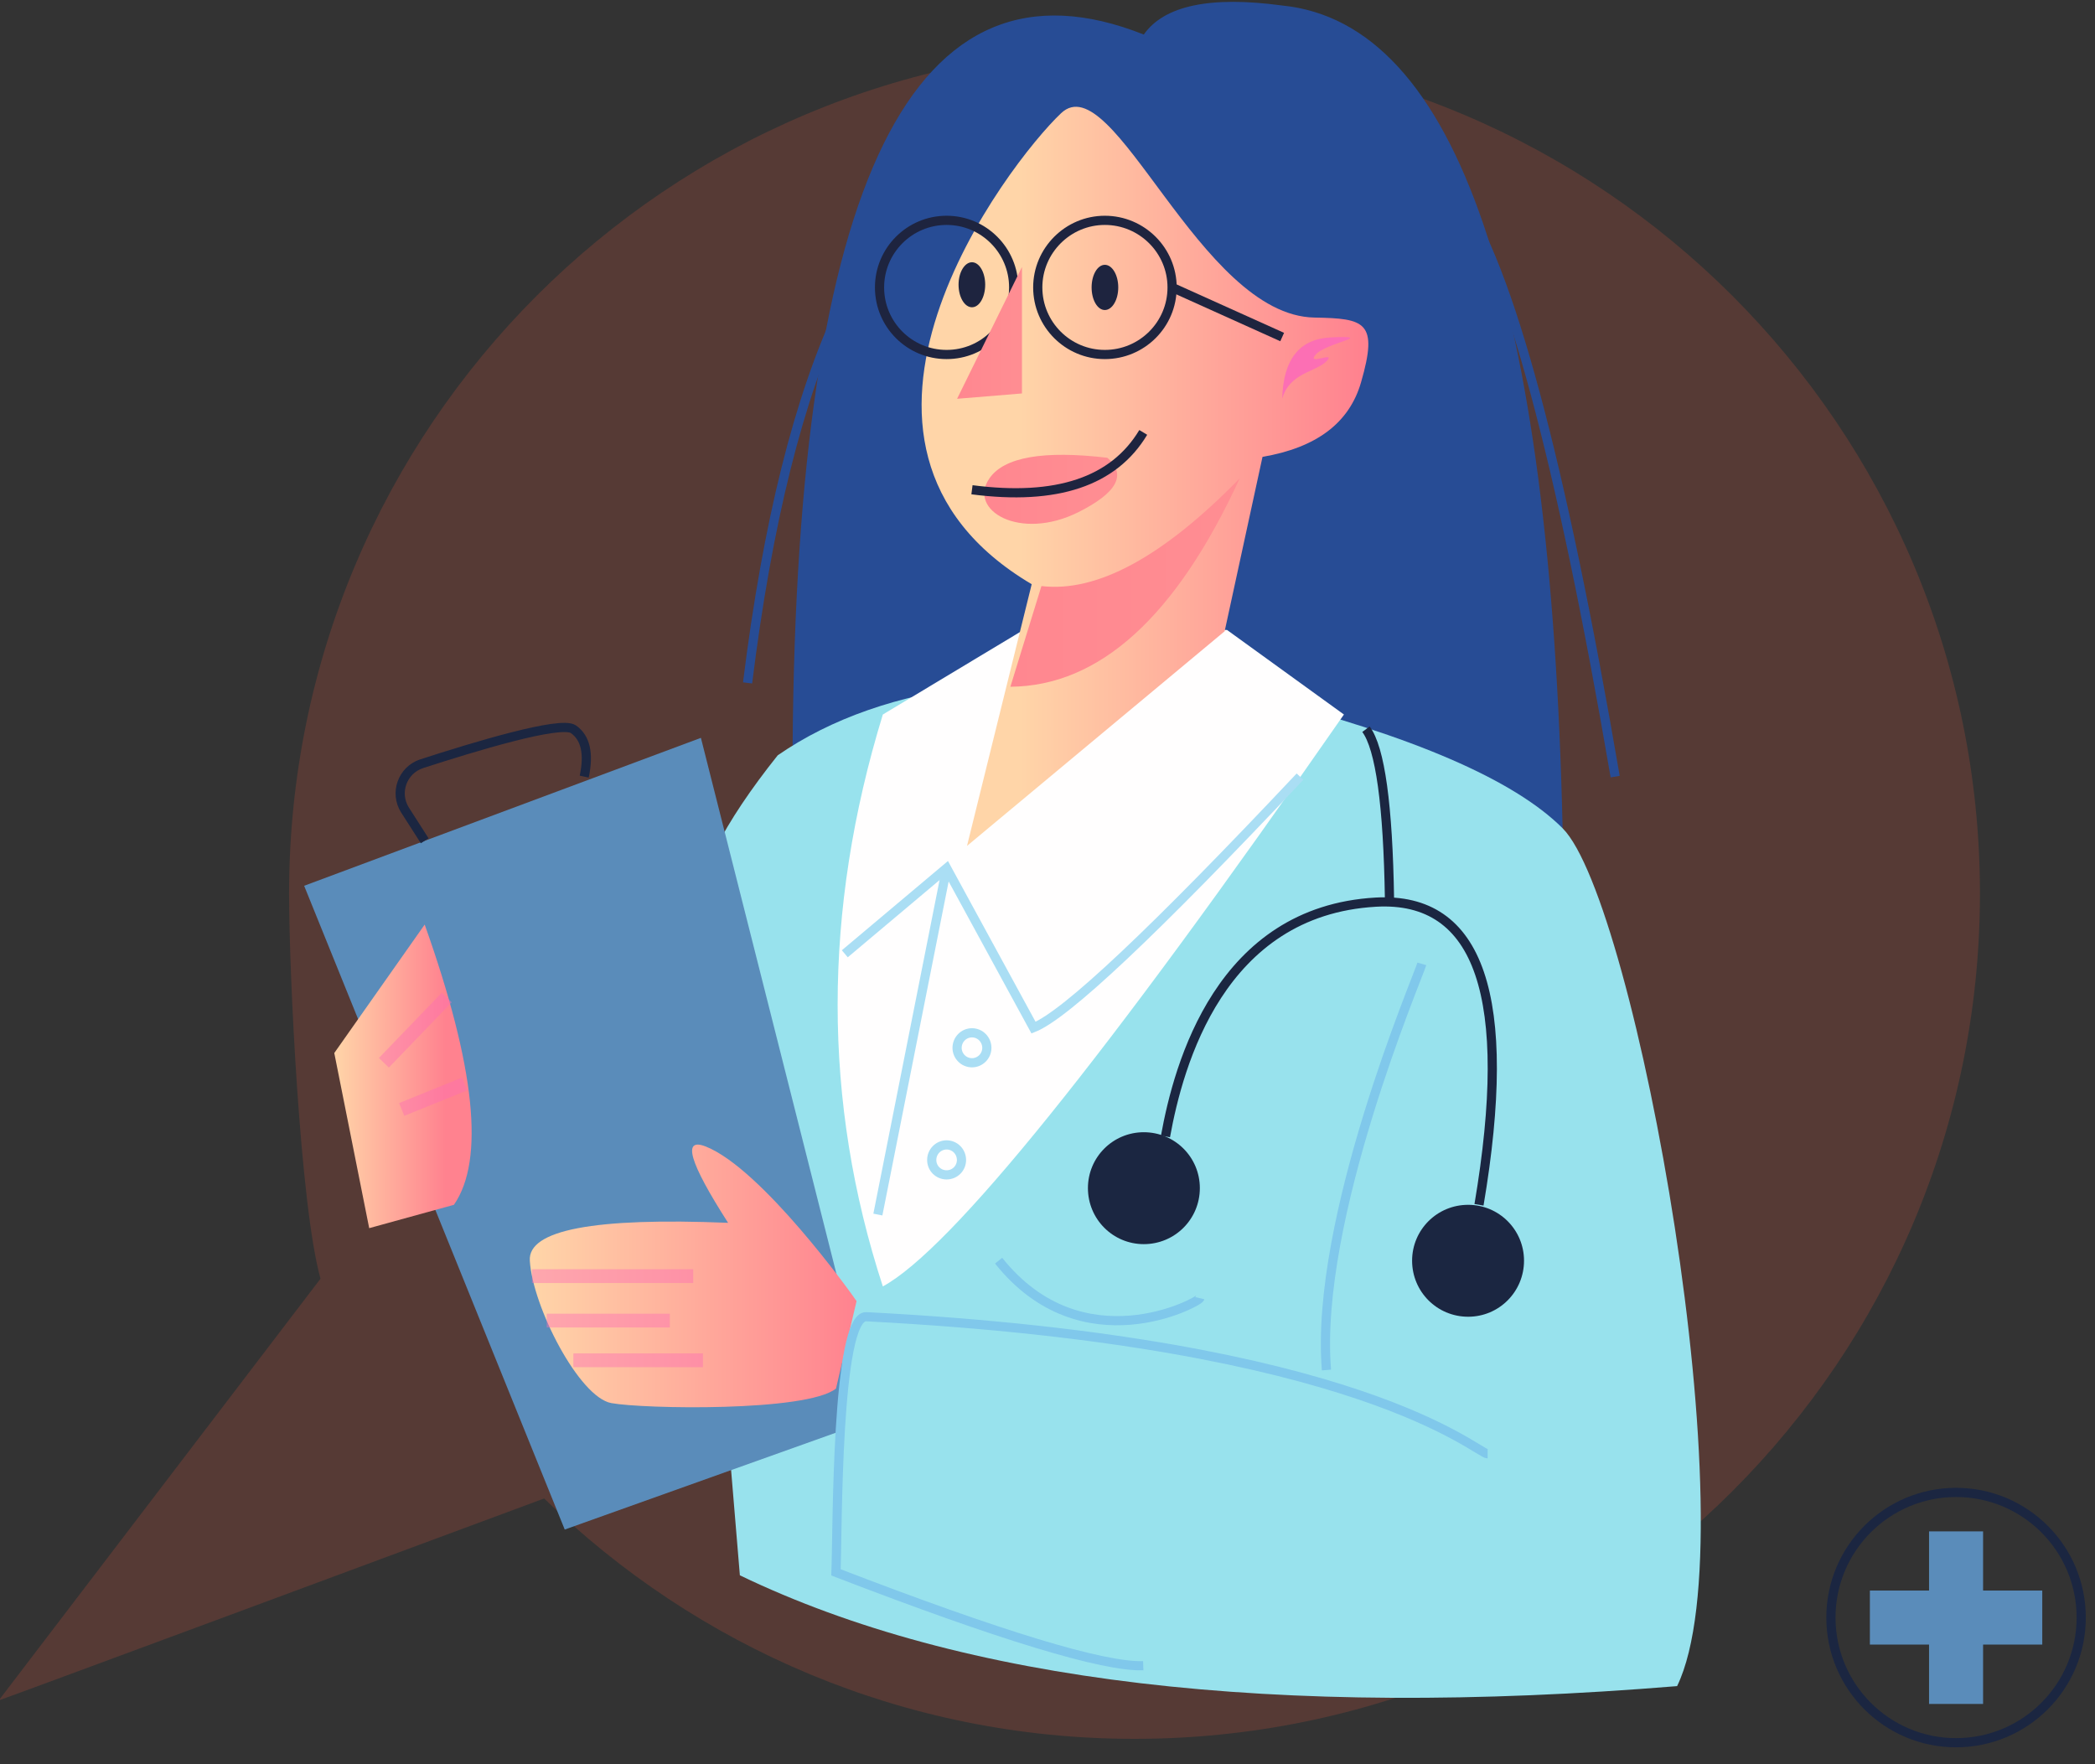 <svg xmlns="http://www.w3.org/2000/svg" viewBox="0 0 114 96" width="114" height="96">
	<rect x="0" y="0" width="114" height="96" fill="#333333" stroke="none"/>
	<defs>
		<linearGradient id="grd1" gradientUnits="userSpaceOnUse"  x1="74.028" y1="4.872" x2="55.485" y2="4.872">
			<stop offset="0" stop-color="#ff828f"  />
			<stop offset="1" stop-color="#ffd5a8"  />
		</linearGradient>
		<linearGradient id="grd2" gradientUnits="userSpaceOnUse"  x1="46.609" y1="61.342" x2="28.98" y2="61.342">
			<stop offset="0" stop-color="#ff828f"  />
			<stop offset="1" stop-color="#ffd5a8"  />
		</linearGradient>
		<linearGradient id="grd3" gradientUnits="userSpaceOnUse"  x1="24.249" y1="49.313" x2="18.187" y2="49.313">
			<stop offset="0" stop-color="#ff828f"  />
			<stop offset="1" stop-color="#ffd5a8"  />
		</linearGradient>
		<linearGradient id="grd4" gradientUnits="userSpaceOnUse"  x1="59.859" y1="24.02" x2="54.284" y2="24.02">
			<stop offset="0.095" stop-color="#ff8d92"  />
			<stop offset="1" stop-color="#ff8790"  />
		</linearGradient>
		<linearGradient id="grd5" gradientUnits="userSpaceOnUse"  x1="67.462" y1="25.03" x2="54.981" y2="25.03">
			<stop offset="0.095" stop-color="#ff8d92"  />
			<stop offset="1" stop-color="#ff8790"  />
		</linearGradient>
		<linearGradient id="grd6" gradientUnits="userSpaceOnUse"  x1="55.607" y1="13.534" x2="52.075" y2="13.534">
			<stop offset="0.095" stop-color="#ff8d92"  />
			<stop offset="1" stop-color="#ff8790"  />
		</linearGradient>
	</defs>
	<style>
		tspan { white-space:pre }
		.shp0 { fill: #f25b3e } 
		.shp1 { fill: #274c95 } 
		.shp2 { fill: #98e2ed } 
		.shp3 { fill: #fffefe } 
		.shp4 { fill: url(#grd1) } 
		.shp5 { fill: #1b2641 } 
		.shp6 { fill: #5a8cba } 
		.shp7 { fill: url(#grd2) } 
		.shp8 { fill: url(#grd3) } 
		.shp9 { fill: none;stroke: #aadef4;stroke-width: 0.5 } 
		.shp10 { fill: none;stroke: #1b2641;stroke-width: 0.5 } 
		.shp11 { fill: url(#grd4) } 
		.shp12 { fill: url(#grd5) } 
		.shp13 { fill: #fc6fb4 } 
		.shp14 { fill: none;stroke: #1e243f;stroke-width: 0.5 } 
		.shp15 { fill: #1e243f } 
		.shp16 { fill: url(#grd6) } 
		.shp17 { fill: none;stroke: #274c95;stroke-width: 0.5 } 
		.shp18 { fill: none;stroke: #80c8eb;stroke-width: 0.5 } 
		.shp19 { opacity: 0.439;fill: none;stroke: #fc6fb4;stroke-width: 0.75 } 
	</style>
	<g id="Folder 1">
		<g id="&lt;Group&gt;" style="opacity: 0.18">
			<path id="&lt;Path&gt;" class="shp0" d="M-0.07 92.53L17.44 69.58C16.33 65.62 15.73 52.94 15.73 48.62C15.73 23.21 36.33 2.62 61.73 2.62C87.14 2.62 107.74 23.21 107.74 48.62C107.74 74.03 87.14 94.62 61.73 94.62C49.23 94.62 37.9 89.63 29.61 81.54C23.15 83.94 0.37 92.39 -0.07 92.53Z" />
		</g>
		<path id="&lt;Path&gt;" class="shp1" d="M85.03 45.07C84.37 16.17 79.28 1.25 69.77 0.3C65.86 -0.23 63.35 0.3 62.24 1.88C49.73 -3.09 43.35 9.82 43.13 40.63L85.03 45.07Z" />
		<path id="&lt;Path&gt;" class="shp2" d="M68.52 37.93C76.88 40.05 82.39 42.43 85.03 45.07C89 49.04 95.27 83.5 91.26 91.75C69.33 93.55 52.33 91.54 40.26 85.72C38.46 64.34 37.61 52.48 37.72 50.15C37.82 47.83 39.36 44.81 42.32 41.1C48.14 37.08 56.88 36.02 68.52 37.93Z" />
		<g id="&lt;Group&gt;">
			<path id="&lt;Path&gt;" class="shp3" d="M66.77 34.28L73.13 38.88C60.11 57.62 51.74 67.99 48.04 70C44.76 59.95 44.76 49.57 48.04 38.88L55.69 34.28L66.77 34.28Z" />
		</g>
		<path id="&lt;Path&gt;" class="shp4" d="M66.64 34.35L68.7 24.86C71.63 24.36 73.42 23.02 74.06 20.81C75.02 17.5 74.27 17.33 71.53 17.28C65.28 17.18 60.58 3.47 57.74 6.16C54.89 8.85 43.16 24.11 56.14 31.79L52.62 46.03L66.64 34.35Z" />
		<g id="&lt;Group&gt;">
			<path id="&lt;Path&gt;" class="shp5" d="M76.84 68.6C76.84 70.29 78.2 71.65 79.89 71.65C81.57 71.65 82.93 70.29 82.93 68.6C82.93 66.92 81.57 65.56 79.89 65.56C78.2 65.56 76.84 66.92 76.84 68.6Z" />
		</g>
		<g id="&lt;Group&gt;">
			<path id="&lt;Path&gt;" class="shp5" d="M59.2 64.65C59.2 66.34 60.56 67.7 62.24 67.7C63.93 67.7 65.29 66.34 65.29 64.65C65.29 62.97 63.93 61.61 62.24 61.61C60.56 61.61 59.2 62.97 59.2 64.65Z" />
		</g>
		<path id="&lt;Path&gt;" class="shp6" d="M38.14 40.15L16.55 48.2L30.73 83.23L45.85 77.83L45.85 70.64L38.14 40.15Z" />
		<path id="&lt;Path&gt;" class="shp7" d="M46.61 70.8C46.29 70.32 41.45 63.6 38.41 62.39C37.1 61.87 37.51 63.25 39.62 66.54C32.32 66.24 28.72 66.93 28.83 68.6C28.98 71.11 31.52 76.04 33.27 76.35C35.02 76.67 43.89 76.83 45.49 75.56L46.61 70.8Z" />
		<path id="&lt;Path&gt;" class="shp8" d="M18.19 57.3L23.11 50.31C25.86 58.04 26.39 63.12 24.7 65.56L20.09 66.83L18.19 57.3Z" />
		<g id="&lt;Group&gt;">
			<path id="&lt;Path&gt;" class="shp9" d="M70.74 42.26C62.83 50.66 58 55.22 56.24 55.92L51.51 47.24L45.97 51.9" />
		</g>
		<g id="&lt;Group&gt;">
			<path id="&lt;Path&gt;" class="shp9" d="M52.08 57.02C52.08 57.46 52.44 57.83 52.89 57.83C53.34 57.83 53.7 57.46 53.7 57.02C53.7 56.57 53.34 56.2 52.89 56.2C52.44 56.2 52.08 56.57 52.08 57.02Z" />
		</g>
		<g id="&lt;Group&gt;">
			<path id="&lt;Path&gt;" class="shp9" d="M50.7 63.12C50.7 63.57 51.06 63.93 51.51 63.93C51.96 63.93 52.32 63.57 52.32 63.12C52.32 62.67 51.96 62.3 51.51 62.3C51.06 62.3 50.7 62.67 50.7 63.12Z" />
		</g>
		<g id="&lt;Group&gt;">
			<path id="&lt;Path&gt;" class="shp9" d="M47.77 66.09L51.51 47.24" />
		</g>
		<g id="&lt;Group&gt;">
			<path id="&lt;Path&gt;" class="shp10" d="M80.48 65.56C82.39 54.26 80.52 48.77 74.87 49.09C66.4 49.57 64.13 57.91 63.42 61.84" />
		</g>
		<path id="&lt;Path&gt;" class="shp11" d="M60.26 24.91C56.78 24.5 54.64 24.87 53.84 26.03C52.64 27.77 55.5 29.46 58.68 27.87C60.79 26.81 61.32 25.83 60.26 24.91Z" />
		<path id="&lt;Path&gt;" class="shp12" d="M67.46 26.03C63.3 30.29 59.7 32.25 56.67 31.89L54.98 37.37C59.84 37.33 64 33.55 67.46 26.03Z" />
		<path id="&lt;Path&gt;" class="shp13" d="M69.77 21.7C69.83 19.55 70.71 18.44 72.42 18.36C74.98 18.24 72.12 18.66 71.59 19.3C71.06 19.93 72.77 19.06 72.18 19.66C71.59 20.25 70.17 20.28 69.77 21.7Z" />
		<g id="&lt;Group&gt;">
			<path id="&lt;Path&gt;" class="shp14" d="M56.47 15.64C56.47 17.66 58.11 19.29 60.12 19.29C62.14 19.29 63.78 17.66 63.78 15.64C63.78 13.63 62.14 11.99 60.12 11.99C58.11 11.99 56.47 13.63 56.47 15.64Z" />
		</g>
		<g id="&lt;Group&gt;">
			<path id="&lt;Path&gt;" class="shp14" d="M47.86 15.64C47.86 17.66 49.49 19.29 51.51 19.29C53.53 19.29 55.16 17.66 55.16 15.64C55.16 13.63 53.53 11.99 51.51 11.99C49.49 11.99 47.86 13.63 47.86 15.64Z" />
		</g>
		<g id="&lt;Group&gt;">
			<path id="&lt;Path&gt;" class="shp14" d="M69.77 18.34L63.78 15.64" />
		</g>
		<path id="&lt;Path&gt;" class="shp15" d="M52.16 15.49C52.16 16.17 52.49 16.72 52.89 16.72C53.29 16.72 53.61 16.17 53.61 15.49C53.61 14.82 53.29 14.27 52.89 14.27C52.49 14.27 52.16 14.82 52.16 15.49Z" />
		<path id="&lt;Path&gt;" class="shp15" d="M59.4 15.64C59.4 16.32 59.72 16.87 60.12 16.87C60.52 16.87 60.85 16.32 60.85 15.64C60.85 14.96 60.52 14.41 60.12 14.41C59.72 14.41 59.4 14.96 59.4 15.64Z" />
		<g id="&lt;Group&gt;">
			<path id="&lt;Path&gt;" class="shp14" d="M62.21 23.53C60.6 26.21 57.5 27.25 52.89 26.65" />
		</g>
		<path id="&lt;Path&gt;" class="shp16" d="M55.61 14.53L52.08 21.7L55.61 21.41L55.61 14.53Z" />
		<path id="&lt;Path&gt;" class="shp17" d="M87.89 42.26C84.93 25 82.09 14.46 79.37 10.64" />
		<path id="&lt;Path&gt;" class="shp17" d="M40.68 37.16C41.76 28.45 43.46 21.64 45.78 16.72" />
		<g id="&lt;Group&gt;">
			<path id="&lt;Path&gt;" class="shp10" d="M75.61 48.94C75.53 43.79 75.1 40.71 74.33 39.68" />
		</g>
		<g id="&lt;Group&gt;">
			<path id="&lt;Path&gt;" class="shp18" d="M72.18 74.55C71.51 66.33 77.17 53.15 77.37 52.45" />
		</g>
		<g id="&lt;Group&gt;">
			<path id="&lt;Path&gt;" class="shp18" d="M80.95 79.11C80.38 79.11 74.15 73.04 47.14 71.65C45.49 71.57 45.58 83.34 45.49 85.56C54.47 89.02 60.04 90.71 62.21 90.64" />
		</g>
		<g id="&lt;Group&gt;">
			<path id="&lt;Path&gt;" class="shp18" d="M65.29 70.64C65.24 70.85 58.89 74.3 54.34 68.6" />
		</g>
		<g id="&lt;Group&gt;">
			<path id="&lt;Path&gt;" class="shp19" d="M37.72 69.44L28.95 69.44" />
			<path id="&lt;Path&gt;" class="shp19" d="M36.45 71.86L29.75 71.86" />
			<path id="&lt;Path&gt;" class="shp19" d="M38.25 74.02L31.2 74.02" />
			<path id="&lt;Path&gt;" class="shp19" d="M20.89 57.83L24.31 54.28" />
			<path id="&lt;Path&gt;" class="shp19" d="M21.86 60.37L25.29 58.98" />
		</g>
		<g id="&lt;Group&gt;">
			<path id="&lt;Path&gt;" class="shp10" d="M31.79 42.26C32.06 41 31.86 40.14 31.2 39.68C30.5 39.2 25.75 40.65 22.94 41.56C21.89 41.91 21.45 43.15 22.04 44.08L23.11 45.75" />
		</g>
		<g id="&lt;Group&gt;">
			<g id="&lt;Group&gt;">
				<path id="&lt;Path&gt;" class="shp10" d="M99.63 88.02C99.63 91.78 102.68 94.83 106.44 94.83C110.2 94.83 113.25 91.78 113.25 88.02C113.25 84.26 110.2 81.21 106.44 81.21C102.68 81.21 99.63 84.26 99.63 88.02Z" />
			</g>
			<path id="&lt;Path&gt;" class="shp6" d="M101.75 86.55L104.97 86.55L104.97 83.33L107.91 83.33L107.91 86.55L111.13 86.55L111.13 89.49L107.91 89.49L107.91 92.72L104.97 92.72L104.97 89.49L101.75 89.49L101.75 86.55Z" />
		</g>
	</g>
</svg>
